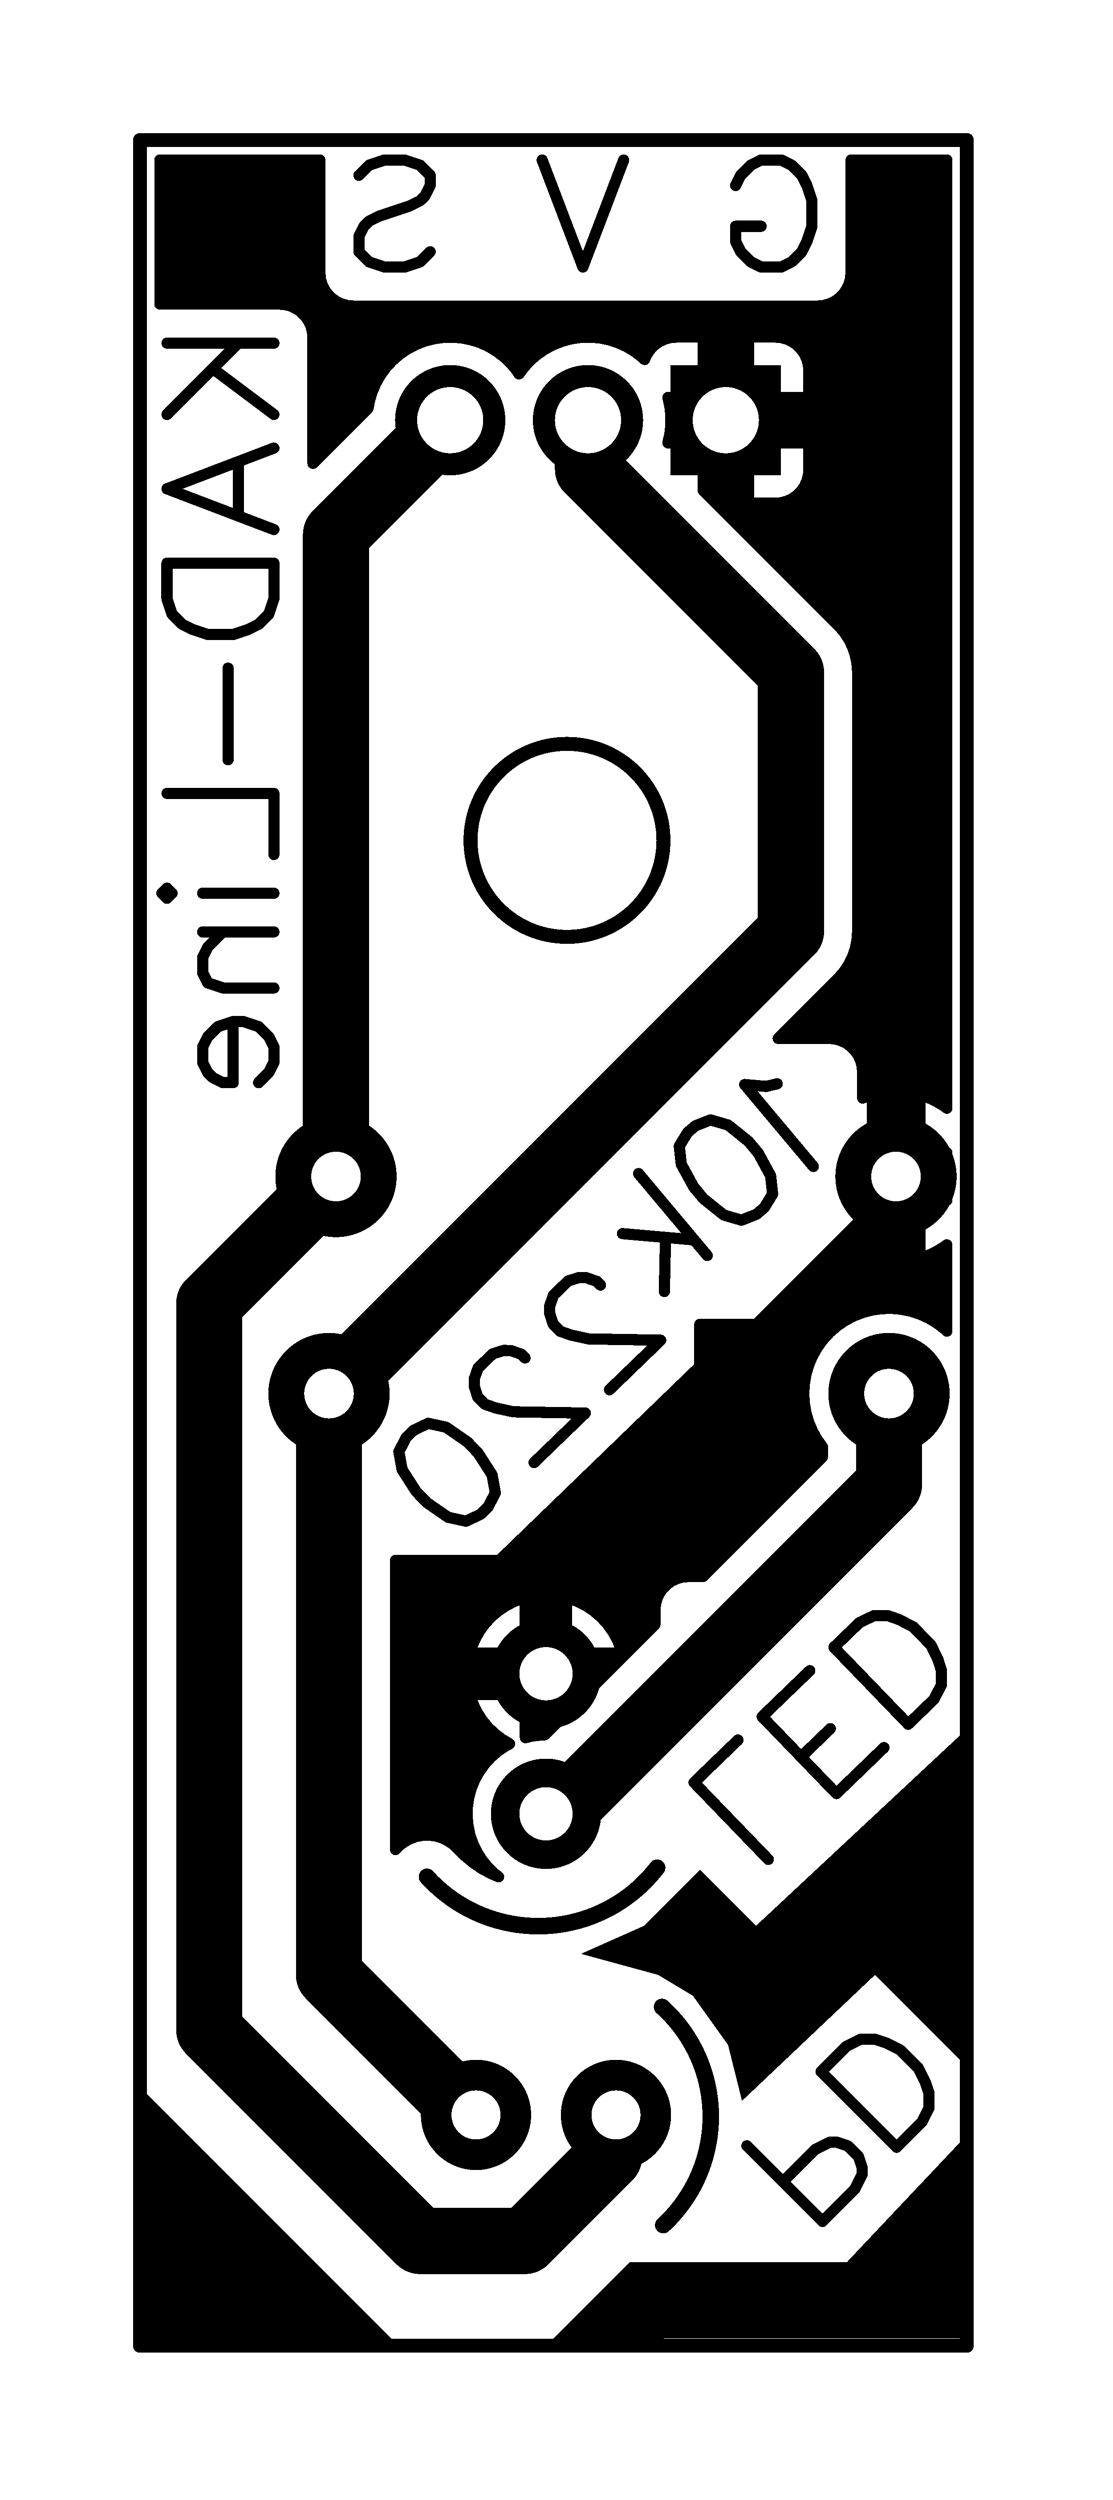 <svg xmlns="http://www.w3.org/2000/svg" xmlns:xlink="http://www.w3.org/1999/xlink" width="20.193mm" height="45.339mm" viewBox="4010 3316 79.5 178.5"><title></title><style type="text/css">
*[layerid="1"] {stroke:#000000;fill:#000000;}
*[layerid="2"] {stroke:#000000;fill:#000000;}
*[layerid="3"] {stroke:#000000;fill:#000000;}
*[layerid="4"] {stroke:#000000;fill:#000000;}
*[layerid="5"] {stroke:#000000;fill:#000000;}
*[layerid="6"] {stroke:#000000;fill:#000000;}
*[layerid="7"] {stroke:#000000;fill:#000000;}
*[layerid="8"] {stroke:#000000;fill:#000000;}
*[layerid="9"] {stroke:#000000;fill:#000000;}
*[layerid="10"] {stroke:#000000;fill:#000000;}
*[layerid="11"] {stroke:#000000;fill:#000000;}
*[layerid="12"] {stroke:#000000;fill:#000000;}
*[layerid="13"] {stroke:#000000;fill:#000000;}
*[layerid="14"] {stroke:#000000;fill:#000000;}
*[layerid="15"] {stroke:#000000;fill:#000000;}
*[layerid="19"] {stroke:#000000;fill:#000000;}
*[layerid="21"] {stroke:#000000;fill:#000000;}
*[layerid="22"] {stroke:#000000;fill:#000000;}
*[layerid="23"] {stroke:#000000;fill:#000000;}
*[layerid="24"] {stroke:#000000;fill:#000000;}
*[layerid="25"] {stroke:#000000;fill:#000000;}
*[layerid="26"] {stroke:#000000;fill:#000000;}
*[layerid="27"] {stroke:#000000;fill:#000000;}
*[layerid="28"] {stroke:#000000;fill:#000000;}
*[layerid="29"] {stroke:#000000;fill:#000000;}
*[layerid="30"] {stroke:#000000;fill:#000000;}
*[layerid="31"] {stroke:#000000;fill:#000000;}
*[layerid="32"] {stroke:#000000;fill:#000000;}
*[layerid="33"] {stroke:#000000;fill:#000000;}
*[layerid="34"] {stroke:#000000;fill:#000000;}
*[layerid="35"] {stroke:#000000;fill:#000000;}
*[layerid="36"] {stroke:#000000;fill:#000000;}
*[layerid="37"] {stroke:#000000;fill:#000000;}
*[layerid="38"] {stroke:#000000;fill:#000000;}
*[layerid="39"] {stroke:#000000;fill:#000000;}
*[layerid="40"] {stroke:#000000;fill:#000000;}
*[layerid="41"] {stroke:#000000;fill:#000000;}
*[layerid="42"] {stroke:#000000;fill:#000000;}
*[layerid="43"] {stroke:#000000;fill:#000000;}
*[layerid="44"] {stroke:#000000;fill:#000000;}
*[layerid="45"] {stroke:#000000;fill:#000000;}
*[layerid="46"] {stroke:#000000;fill:#000000;}
*[layerid="47"] {stroke:#000000;fill:#000000;}
*[layerid="48"] {stroke:#000000;fill:#000000;}
*[layerid="49"] {stroke:#000000;fill:#000000;}
*[layerid="50"] {stroke:#000000;fill:#000000;}
*[layerid="51"] {stroke:#000000;fill:#000000;}
*[layerid="52"] {stroke:#000000;fill:#000000;}
*[layerid="99"] {stroke:#000000;fill:#000000;}
*[layerid="100"] {stroke:#000000;fill:#000000;}
*[layerid="101"] {stroke:#000000;fill:#000000;}
*[layerid="Hole"] {stroke:#000000;fill:#000000;}
*[layerid="DRCError"] {stroke:#000000;fill:#000000;}
*[fill="none"] {fill: none;}
*[stroke="none"] {stroke: none;}
path, polyline, polygon, line {stroke-linecap:round;}
g[c_partid="part_pad"][layerid="1"] ellipse:not([c_etype="pad_outer"]) {fill:#000000;}
g[c_partid="part_pad"][layerid="1"] polygon:not([c_etype="pad_outer"]) {fill:#000000;}
g[c_partid="part_pad"][layerid="1"] polyline:not([c_etype="pad_outer"]) {stroke:#000000;}
g[c_partid="part_pad"][layerid="2"] ellipse:not([c_etype="pad_outer"]) {fill:#000000;}
g[c_partid="part_pad"][layerid="2"] polygon:not([c_etype="pad_outer"]) {fill:#000000;}
g[c_partid="part_pad"][layerid="2"] polyline:not([c_etype="pad_outer"]) {stroke:#000000;}
g[c_partid="part_pad"][layerid="11"] ellipse:not([c_etype="pad_outer"]) {fill:#000000;}
g[c_partid="part_pad"][layerid="11"] polygon:not([c_etype="pad_outer"]) {fill:#000000;}
g[c_partid="part_pad"][layerid="11"] polyline:not([c_etype="pad_outer"]) {stroke:#000000;}
g[c_partid="part_pad"][layerid="11"] circle {fill:#FFFFFF;}
g[c_partid="part_pad"][layerid="11"] > polyline:nth-of-type(2) {stroke:#FFFFFF;}
g[c_partid="part_pad"][layerid="11"][c_shape="ELLIPSE"]  polyline:nth-last-of-type(1) {stroke:#FFFFFF;}
g[c_partid="part_pad"][layerid="11"][c_shape="RECT"]  polyline:nth-last-of-type(1) {stroke:#FFFFFF;}
g[c_partid="part_pad"][layerid="11"][c_shape="POLYGON"]  polyline:nth-last-of-type(1) {stroke:#FFFFFF;}
g[c_partid="part_via"] > * + circle, #gCurParts g[c_partid="part_via"] > * + circle {fill:#FFFFFF;}
g[c_partid="part_pad"] > polygon[c_etype="pad_outer"], #gCurParts g[c_partid="part_pad"] > polygon[c_etype="pad_outer"] {stroke-linejoin: round;stroke-miterlimit: 100;}
g[c_partid="part_hole"] > circle {fill: #FFFFFF;}path, polyline, polygon {stroke-linejoin:round;}
rect, circle, ellipse, polyline, line, polygon, path {shape-rendering:crispEdges;}
</style>
<rect x="4010" y="3316" width="79.5" height="178.5" fill="#FFFFFF" stroke="none"/><path d="M 4045.626 3450.401 L 4045.465 3450.37 4044.915 3450.137 4044.22 3449.76 4043.565 3449.318 4042.956 3448.814 4042.428 3448.286 4042.115 3447.991 4041.781 3447.763 4041.416 3447.59 4041.027 3447.477 4040.626 3447.425 4040.222 3447.437 4039.824 3447.512 4039.443 3447.649 4039.089 3447.843 4038.769 3448.09 4038.542 3448.331 4038.413 3448.422 4038.259 3448.456 4038.103 3448.428 4037.971 3448.342 4037.882 3448.211 4037.851 3448.056 4037.851 3427.399 4037.881 3427.246 4037.968 3427.116 4038.098 3427.029 4038.251 3426.999 4057.579 3426.999 4057.942 3426.967 4058.276 3426.878 4058.59 3426.731 4058.874 3426.533 4059.119 3426.288 4059.318 3426.004 4059.464 3425.69 4059.554 3425.355 4059.585 3424.993 4059.585 3410.552 4059.616 3410.399 4059.703 3410.269 4059.832 3410.182 4059.985 3410.152 4069.209 3410.152 4069.572 3410.12 4069.906 3410.03 4070.22 3409.884 4070.504 3409.685 4070.749 3409.441 4070.947 3409.157 4071.094 3408.843 4071.183 3408.508 4071.215 3408.146 4071.215 3405.595 4071.245 3405.443 4071.33 3405.314 4071.457 3405.227 4071.608 3405.195 4071.76 3405.222 4071.9 3405.276 4071.9 3402.1 4071.615 3402.1 4071.462 3402.07 4071.332 3401.983 4071.246 3401.853 4071.215 3401.7 4071.215 3398.3 4071.246 3398.147 4071.332 3398.017 4071.462 3397.93 4071.615 3397.9 4071.9 3397.9 4071.9 3394.724 4071.76 3394.778 4071.608 3394.805 4071.457 3394.773 4071.33 3394.686 4071.245 3394.557 4071.215 3394.405 4071.215 3392.548 4071.183 3392.185 4071.094 3391.851 4070.947 3391.537 4070.749 3391.253 4070.504 3391.008 4070.22 3390.809 4069.906 3390.663 4069.572 3390.573 4069.209 3390.542 4065.577 3390.542 4065.424 3390.511 4065.294 3390.425 4065.207 3390.295 4065.177 3390.142 4065.207 3389.989 4065.294 3389.859 4069.574 3385.579 4069.667 3385.483 4069.941 3385.162 4070.016 3385.062 4070.248 3384.709 4070.309 3384.601 4070.495 3384.222 4070.543 3384.107 4070.68 3383.708 4070.712 3383.588 4070.798 3383.174 4070.815 3383.052 4070.849 3382.63 4070.851 3382.497 4070.851 3364.003 4070.849 3363.87 4070.815 3363.448 4070.798 3363.326 4070.712 3362.912 4070.68 3362.792 4070.543 3362.393 4070.495 3362.278 4070.309 3361.899 4070.248 3361.791 4070.016 3361.438 4069.941 3361.338 4069.667 3361.017 4069.574 3360.921 4059.938 3351.285 4059.851 3351.155 4059.821 3351.002 4059.821 3348.022 4057.703 3348.022 4057.562 3347.996 4057.439 3347.922 4057.35 3347.81 4057.306 3347.674 4057.313 3347.531 4057.45 3346.943 4057.522 3346.316 4057.522 3345.684 4057.45 3345.057 4057.313 3344.469 4057.306 3344.326 4057.35 3344.19 4057.439 3344.078 4057.562 3344.004 4057.703 3343.978 4059.821 3343.978 4059.821 3340.468 4058.317 3340.468 4057.954 3340.5 4057.62 3340.59 4057.306 3340.736 4057.022 3340.935 4056.777 3341.18 4056.578 3341.463 4056.357 3341.925 4056.229 3342.029 4056.07 3342.073 4055.907 3342.049 4055.767 3341.961 4055.622 3341.82 4055.122 3341.434 4054.581 3341.108 4054.007 3340.846 4053.406 3340.651 4052.787 3340.525 4052.158 3340.471 4051.527 3340.489 4050.902 3340.579 4050.291 3340.74 4049.702 3340.969 4049.144 3341.263 4048.622 3341.62 4048.145 3342.033 4047.718 3342.499 4047.4 3342.936 4047.287 3343.041 4047.143 3343.095 4046.988 3343.091 4046.847 3343.028 4046.74 3342.917 4046.632 3342.749 4046.233 3342.26 4045.78 3341.82 4045.28 3341.434 4044.739 3341.108 4044.164 3340.846 4043.564 3340.651 4042.945 3340.525 4042.315 3340.471 4041.684 3340.489 4041.059 3340.579 4040.448 3340.74 4039.86 3340.969 4039.301 3341.263 4038.78 3341.62 4038.303 3342.033 4037.876 3342.499 4037.504 3343.01 4037.194 3343.56 4036.948 3344.141 4036.77 3344.747 4036.689 3345.215 4036.65 3345.331 4036.578 3345.429 4032.635 3349.372 4032.505 3349.459 4032.352 3349.489 4032.199 3349.459 4032.069 3349.372 4031.983 3349.242 4031.952 3349.089 4031.952 3340.117 4031.92 3339.755 4031.831 3339.42 4031.684 3339.107 4031.486 3338.823 4031.241 3338.578 4030.957 3338.379 4030.643 3338.233 4030.309 3338.143 4029.946 3338.111 4021.42 3338.111 4021.267 3338.081 4021.137 3337.994 4021.05 3337.865 4021.02 3337.711 4021.02 3327.42 4021.05 3327.267 4021.137 3327.137 4021.267 3327.05 4021.42 3327.02 4032.848 3327.02 4033.001 3327.05 4033.131 3327.137 4033.217 3327.267 4033.248 3327.42 4033.248 3335.446 4033.28 3335.809 4033.369 3336.143 4033.516 3336.457 4033.714 3336.741 4033.959 3336.986 4034.243 3337.184 4034.557 3337.331 4034.891 3337.42 4035.254 3337.452 4068.383 3337.452 4068.745 3337.42 4069.08 3337.331 4069.393 3337.184 4069.677 3336.986 4069.922 3336.741 4070.121 3336.457 4070.267 3336.143 4070.357 3335.809 4070.389 3335.446 4070.389 3327.42 4070.419 3327.267 4070.506 3327.137 4070.635 3327.05 4070.789 3327.02 4077.635 3327.02 4077.788 3327.05 4077.918 3327.137 4078.005 3327.267 4078.035 3327.42 4078.035 3395.127 4077.996 3395.299 4077.886 3395.438 4077.728 3395.516 4077.551 3395.518 4077.391 3395.444 4077.21 3395.305 4076.654 3394.969 4076.1 3394.716 4076.1 3397.9 4077.635 3397.9 4077.788 3397.93 4077.918 3398.017 4078.005 3398.147 4078.035 3398.3 4078.035 3401.7 4078.005 3401.853 4077.918 3401.983 4077.788 3402.07 4077.635 3402.1 4076.1 3402.1 4076.1 3405.284 4076.654 3405.031 4077.21 3404.695 4077.391 3404.556 4077.551 3404.482 4077.728 3404.484 4077.886 3404.562 4077.996 3404.701 4078.035 3404.873 4078.035 3411.042 4078.005 3411.195 4077.919 3411.324 4077.791 3411.411 4077.639 3411.442 4077.486 3411.414 4077.356 3411.329 4077.225 3411.201 4076.71 3410.805 4076.154 3410.469 4075.564 3410.2 4074.946 3409.999 4074.309 3409.87 4073.662 3409.814 4073.013 3409.833 4072.37 3409.925 4071.742 3410.091 4071.137 3410.326 4070.563 3410.629 4070.027 3410.996 4069.536 3411.421 4069.097 3411.9 4068.715 3412.425 4068.396 3412.99 4068.143 3413.589 4067.96 3414.212 4067.849 3414.852 4067.812 3415.5 4067.849 3416.148 4067.96 3416.788 4068.143 3417.411 4068.396 3418.01 4068.715 3418.575 4069.073 3419.068 4069.13 3419.179 4069.149 3419.303 4069.149 3420.026 4069.119 3420.179 4069.032 3420.309 4060.498 3428.843 4060.368 3428.93 4060.215 3428.96 4059.191 3428.96 4058.829 3428.992 4058.494 3429.081 4058.18 3429.228 4057.896 3429.426 4057.651 3429.671 4057.453 3429.955 4057.306 3430.269 4057.217 3430.604 4057.185 3430.966 4057.185 3431.99 4057.155 3432.143 4057.068 3432.273 4052.083 3437.258 4051.954 3437.345 4051.8 3437.375 4050.875 3437.375 4050.875 3438.3 4050.845 3438.454 4050.758 3438.583 4049.187 3440.154 4049.057 3440.241 4048.904 3440.271 4048.69 3440.271 4048.073 3440.345 4047.619 3440.455 4047.475 3440.463 4047.338 3440.419 4047.225 3440.331 4047.151 3440.207 4047.125 3440.066 4047.125 3437.375 4044.115 3437.375 4044.146 3437.469 4044.413 3438.029 4044.744 3438.554 4045.135 3439.035 4045.581 3439.468 4046.074 3439.844 4046.609 3440.16 4046.734 3440.275 4046.799 3440.432 4046.794 3440.601 4046.719 3440.753 4046.588 3440.861 4046.336 3440.99 4045.822 3441.337 4045.352 3441.742 4044.933 3442.2 4044.571 3442.704 4044.271 3443.247 4044.038 3443.822 4043.875 3444.421 4043.783 3445.035 4043.765 3445.655 4043.82 3446.273 4043.947 3446.881 4044.146 3447.469 4044.413 3448.029 4044.744 3448.554 4045.135 3449.035 4045.581 3449.468 4045.863 3449.683 4045.97 3449.807 4046.018 3449.963 4046 3450.126 4045.918 3450.268 4045.786 3450.365 4045.626 3450.401 Z M 4067.374 3343.978 L 4067.374 3342.474 4067.343 3342.112 4067.253 3341.777 4067.107 3341.463 4066.908 3341.18 4066.663 3340.935 4066.379 3340.736 4066.065 3340.59 4065.731 3340.5 4065.368 3340.468 4063.864 3340.468 4063.864 3343.978 4067.374 3343.978 Z M 4063.864 3348.022 L 4063.864 3351.532 4065.368 3351.532 4065.731 3351.5 4066.065 3351.41 4066.379 3351.264 4066.663 3351.065 4066.908 3350.82 4067.107 3350.537 4067.253 3350.223 4067.343 3349.888 4067.374 3349.526 4067.374 3348.022 4063.864 3348.022 Z M 4050.875 3430.619 L 4050.875 3433.625 4053.882 3433.625 4053.729 3433.247 4053.429 3432.704 4053.067 3432.2 4052.648 3431.742 4052.178 3431.337 4051.664 3430.99 4051.111 3430.707 4050.875 3430.619 Z M 4044.271 3433.247 L 4044.118 3433.625 4047.125 3433.625 4047.125 3430.619 4046.889 3430.707 4046.336 3430.99 4045.822 3431.337 4045.352 3431.742 4044.933 3432.2 4044.571 3432.704 4044.271 3433.247 Z " stroke-width="0" layerid="2" attachedcopperid="gge2004" c_shapetype="line" id="gge2004_0" class=""></path><polyline points="4034 3400 4034 3354.16 4042.16 3346" stroke-width="4.724"  stroke-linecap="round" fill="none" layerid="2" net="U2_3" id="gge1789" locked="0" /><polyline points="4033.5 3415.5 4066.5 3382.5 4066.5 3364 4052 3349.5 4052 3346" stroke-width="4.724"  stroke-linecap="round" fill="none" layerid="2" net="U2_2" id="gge1795" locked="0" /><polyline points="4053.5 3467 4053.5 3470 4047.5 3476 4040 3476 4024.95 3460.95 4024.95 3409.05 4034 3400" stroke-width="4.724"  stroke-linecap="round" fill="none" layerid="2" net="U2_3" id="gge1792" locked="0" /><polyline points="4033.5 3415.5 4033.5 3457 4043.5 3467" stroke-width="4.724"  stroke-linecap="round" fill="none" layerid="2" net="U2_2" id="gge1798" locked="0" /><polyline points="4049 3445.5 4049.994 3445.5 4073.5 3421.994 4073.5 3415.5" stroke-width="4.724"  stroke-linecap="round" fill="none" layerid="2" net="R1_1" id="gge1786" locked="0" /><g c_partid="part_pcbtext" c_etype="pinpart" c_origin="4069.771,3398.449" c_rotation="40" c_mirror="1" id="gge1825" locked="0" layerid="2" c_shapetype="group" ><path c_fontsize="8" c_fontfamily="" c_text="10k" d="M 4065.516 3393.379 L 4064.726 3393.568 L 4063.189 3393.433 L 4068.097 3399.283 M 4059.679 3396.378 L 4060.748 3395.956 L 4062.007 3396.324 L 4063.454 3397.483 L 4064.155 3398.319 L 4065.045 3399.945 L 4065.189 3401.248 L 4064.587 3402.228 L 4064.03 3402.696 L 4062.961 3403.118 L 4061.702 3402.75 L 4060.255 3401.591 L 4059.554 3400.755 L 4058.664 3399.129 L 4058.52 3397.826 L 4059.122 3396.846 L 4059.679 3396.378 M 4055.612 3399.791 L 4060.52 3405.641 M 4054.462 3404.078 L 4059.585 3404.526 M 4057.536 3404.347 L 4057.456 3408.212" fill="none"  stroke-width="0.8"  /></g><g c_partid="part_pcbtext" c_etype="pinpart" c_origin="4057.5,3412" c_rotation="44" c_mirror="1" id="gge1846" locked="0" layerid="2" c_shapetype="group" ><path c_fontsize="8" c_fontfamily="" c_text="220" d="M 4052.894 3407.753 L 4052.641 3407.492 L 4051.874 3407.221 L 4051.36 3407.212 L 4050.584 3407.456 L 4049.538 3408.466 L 4049.267 3409.233 L 4049.258 3409.747 L 4049.502 3410.523 L 4050.007 3411.046 L 4050.774 3411.317 L 4052.055 3411.596 L 4057.197 3411.686 L 4053.535 3415.223 M 4047.505 3412.957 L 4047.253 3412.695 L 4046.486 3412.425 L 4045.972 3412.416 L 4045.196 3412.66 L 4044.149 3413.67 L 4043.879 3414.437 L 4043.87 3414.951 L 4044.114 3415.727 L 4044.619 3416.25 L 4045.386 3416.521 L 4046.666 3416.8 L 4051.808 3416.89 L 4048.146 3420.426 M 4039.546 3418.116 L 4040.583 3417.62 L 4041.864 3417.899 L 4043.389 3418.954 L 4044.146 3419.739 L 4045.148 3421.3 L 4045.383 3422.59 L 4044.85 3423.609 L 4044.327 3424.114 L 4043.29 3424.61 L 4042.009 3424.331 L 4040.484 3423.276 L 4039.727 3422.491 L 4038.725 3420.93 L 4038.49 3419.64 L 4039.023 3418.621 L 4039.546 3418.116" fill="none"  stroke-width="0.8"  /></g><g c_partid="part_pcbtext" c_etype="pinpart" c_origin="4059.271,3442.949" c_rotation="224" c_mirror="1" id="gge1858" locked="0" layerid="2" c_shapetype="group" ><path c_fontsize="8" c_fontfamily="" c_text="LED" d="M 4064.878 3448.756 L 4059.574 3443.262 M 4059.574 3443.262 L 4062.713 3440.231 M 4069.744 3444.057 L 4064.439 3438.564 M 4069.744 3444.057 L 4073.144 3440.773 M 4067.218 3441.441 L 4069.31 3439.421 M 4064.439 3438.564 L 4067.84 3435.28 M 4074.871 3439.106 L 4069.566 3433.613 M 4074.871 3439.106 L 4076.702 3437.338 L 4077.234 3436.319 L 4077.252 3435.29 L 4077.008 3434.514 L 4076.512 3433.477 L 4075.249 3432.169 L 4074.229 3431.637 L 4073.463 3431.367 L 4072.434 3431.349 L 4071.397 3431.845 L 4069.566 3433.613" fill="none"  stroke-width="0.8"  /></g><g c_partid="part_pcbtext" c_etype="pinpart" c_origin="4063.041,3468.897" c_rotation="225" c_mirror="1" id="gge1882" locked="0" layerid="2" c_shapetype="group" ><path c_fontsize="8" c_fontfamily="" c_text="PD" d="M 4068.749 3474.606 L 4063.35 3469.206 M 4068.749 3474.606 L 4071.064 3472.291 L 4071.578 3471.263 L 4071.578 3470.749 L 4071.321 3469.977 L 4070.549 3469.206 L 4069.778 3468.949 L 4069.264 3468.949 L 4068.235 3469.463 L 4065.921 3471.777 M 4074.046 3469.309 L 4068.646 3463.909 M 4074.046 3469.309 L 4075.846 3467.509 L 4076.36 3466.48 L 4076.36 3465.452 L 4076.103 3464.68 L 4075.589 3463.652 L 4074.303 3462.366 L 4073.275 3461.852 L 4072.503 3461.595 L 4071.475 3461.595 L 4070.446 3462.109 L 4068.646 3463.909" fill="none"  stroke-width="0.8"  /></g><g c_partid="part_pcbtext" c_etype="pinpart" c_origin="4068,3335.5" c_rotation="0" c_mirror="1" id="gge1894" locked="0" layerid="2" c_shapetype="group" ><path c_fontsize="8" c_fontfamily="" c_text="G V S" d="M 4062.546 3329.245 L 4062.909 3328.518 L 4063.636 3327.791 L 4064.364 3327.427 L 4065.818 3327.427 L 4066.546 3327.791 L 4067.273 3328.518 L 4067.636 3329.245 L 4068 3330.336 L 4068 3332.155 L 4067.636 3333.245 L 4067.273 3333.973 L 4066.546 3334.7 L 4065.818 3335.064 L 4064.364 3335.064 L 4063.636 3334.7 L 4062.909 3333.973 L 4062.546 3333.245 L 4062.546 3332.155 M 4064.364 3332.155 L 4062.546 3332.155 M 4054.546 3327.427 L 4051.636 3335.064 M 4048.727 3327.427 L 4051.636 3335.064 M 4035.636 3328.518 L 4036.364 3327.791 L 4037.454 3327.427 L 4038.909 3327.427 L 4040 3327.791 L 4040.727 3328.518 L 4040.727 3329.245 L 4040.364 3329.973 L 4040 3330.336 L 4039.273 3330.7 L 4037.091 3331.427 L 4036.364 3331.791 L 4036 3332.155 L 4035.636 3332.882 L 4035.636 3333.973 L 4036.364 3334.7 L 4037.454 3335.064 L 4038.909 3335.064 L 4040 3334.7 L 4040.727 3333.973" fill="none"  stroke-width="0.8"  /></g><g c_partid="part_pcbtext" c_etype="pinpart" c_origin="4030,3340.5" c_rotation="90" c_mirror="1" id="gge1935" locked="0" layerid="2" c_shapetype="group" ><path c_fontsize="8" c_fontfamily="" c_text="KAD-Line" d="M 4021.927 3340.5 L 4029.564 3340.5 M 4021.927 3345.591 L 4027.018 3340.5 M 4025.2 3342.318 L 4029.564 3345.591 M 4021.927 3350.9 L 4029.564 3347.991 M 4021.927 3350.9 L 4029.564 3353.809 M 4027.018 3349.082 L 4027.018 3352.718 M 4021.927 3356.209 L 4029.564 3356.209 M 4021.927 3356.209 L 4021.927 3358.755 L 4022.291 3359.845 L 4023.018 3360.573 L 4023.745 3360.936 L 4024.836 3361.3 L 4026.655 3361.3 L 4027.745 3360.936 L 4028.473 3360.573 L 4029.2 3359.845 L 4029.564 3358.755 L 4029.564 3356.209 M 4026.291 3363.7 L 4026.291 3370.245 M 4021.927 3372.646 L 4029.564 3372.646 M 4029.564 3372.646 L 4029.564 3377.009 M 4021.927 3379.409 L 4022.291 3379.773 L 4021.927 3380.136 L 4021.564 3379.773 L 4021.927 3379.409 M 4024.473 3379.773 L 4029.564 3379.773 M 4024.473 3382.536 L 4029.564 3382.536 M 4025.927 3382.536 L 4024.836 3383.627 L 4024.473 3384.354 L 4024.473 3385.445 L 4024.836 3386.173 L 4025.927 3386.536 L 4029.564 3386.536 M 4026.655 3388.936 L 4026.655 3393.3 L 4025.927 3393.3 L 4025.2 3392.936 L 4024.836 3392.573 L 4024.473 3391.845 L 4024.473 3390.755 L 4024.836 3390.027 L 4025.564 3389.3 L 4026.655 3388.936 L 4027.382 3388.936 L 4028.473 3389.3 L 4029.2 3390.027 L 4029.564 3390.755 L 4029.564 3391.845 L 4029.2 3392.573 L 4028.473 3393.3" fill="none"  stroke-width="0.8"  /></g><path d="M4057.376,3474.866 A10.546,10.546 0 0 0 4057.288,3459.289" locked="0"  fill="none" stroke-width="1.181" c_helper_type="arc2" net="S$1923" layerid="2" id="gge1922" /><path d="M 4040.5 3450 A 10.725 10.725 0 0 0 4056.938 3449.347" locked="0"  fill="none" stroke-width="1.181" c_helper_type="arc2" net="" layerid="2" id="gge1912" /><path d="M 4020.5 3467 L 4020.5 3465.5 L 4022 3467 L 4038 3483 L 4021 3483 L 4020.5 3483 L 4020.5 3483 Z" stroke-width="0"   net="" type="solid" layerid="2" id="gge1959" locked="0" c_teardrop="" c_targetpad="" c_targetwire="" /><path d="M 4055 3477.5 L 4070.5 3477.5 L 4079 3468.5 L 4078.771 3482.949 L 4061.771 3482.949 L 4061.271 3482.949 L 4061.271 3482.949 L 4049.5 3483 Z" stroke-width="0"   net="" type="solid" layerid="2" id="gge1968" locked="0" c_teardrop="" c_targetpad="" c_targetwire="" /><path d="M 4079 3439.5 L 4079 3463.5 L 4072.5 3457 L 4063 3466 L 4062 3462 L 4059.5 3458.5 L 4057 3457 L 4051.5 3455.5 L 4056 3453.5 L 4060 3449.5 L 4064 3453.5 Z" stroke-width="0"   net="" type="solid" layerid="2" id="gge1971" locked="0" c_teardrop="" c_targetpad="" c_targetwire="" /><path d="M 4060 3426 L 4057 3429 4043.5 3429 4045 3427.5 4060 3413 4060 3426 Z " stroke-width="0"   net="" type="solid" layerid="2" id="gge2010" locked="0" c_teardrop="" c_targetpad="" c_targetwire="" /><path d="M 4063.5 3411 L 4063.5 3410.5 L 4074 3400 L4074,3406.5 L4070.5,3410  L4071,3410 Z" stroke-width="0"   net="GND" type="solid" layerid="2" id="gge2013" locked="0" c_teardrop="" c_targetpad="" c_targetwire="" /><g c_partid="part_pad" c_etype="pinpart" c_origin="4061.842,3346" layerid="11" number="1" net="GND" plated ="Y"  id="gge516" locked="0" c_rotation="180" c_width="7.874" c_height="7.874" title="GND" c_shape="RECT" pasteexpansion="0" solderexpansion="0.2"><polygon  c_etype="pad_shell" points="4065.779 3349.937 4057.905 3349.937 4057.905 3342.063 4065.779 3342.063" layerid="11" stroke-width="0" /><circle c_etype="pad_hole" cx="4061.843" cy="3346" r="2.362" layerid="11" stroke-width="0"/></g><g c_partid="part_pad" c_etype="pinpart" c_origin="4052,3346" layerid="11" number="2" net="U2_2" plated ="Y"  id="gge531" locked="0" c_rotation="180" c_width="7.874" c_height="7.874" title="U2_2" c_shape="ELLIPSE" pasteexpansion="0" solderexpansion="0.2"><ellipse c_etype="pad_shell" cx="4052" cy="3346" rx="3.937" ry="3.937" layerid="11" stroke-width="0"/><circle c_etype="pad_hole" cx="4052" cy="3346" r="2.362" layerid="11" stroke-width="0"/></g><g c_partid="part_pad" c_etype="pinpart" c_origin="4042.158,3346" layerid="11" number="3" net="U2_3" plated ="Y"  id="gge546" locked="0" c_rotation="180" c_width="7.874" c_height="7.874" title="U2_3" c_shape="ELLIPSE" pasteexpansion="0" solderexpansion="0.2"><ellipse c_etype="pad_shell" cx="4042.158" cy="3346" rx="3.937" ry="3.937" layerid="11" stroke-width="0"/><circle c_etype="pad_hole" cx="4042.157" cy="3346" r="2.362" layerid="11" stroke-width="0"/></g><g c_partid="part_pad" c_etype="pinpart" c_origin="4054,3467" layerid="11" number="1" net="U2_3" plated ="Y"  id="gge855" locked="0" c_rotation="180" c_width="7.874" c_height="7.874" title="U2_3" c_shape="ELLIPSE" pasteexpansion="0" solderexpansion="0.4"><ellipse c_etype="pad_shell" cx="4054" cy="3467" rx="3.937" ry="3.937" layerid="11" stroke-width="0"/><circle c_etype="pad_hole" cx="4054" cy="3467" r="1.75" layerid="11" stroke-width="0"/></g><g c_partid="part_pad" c_etype="pinpart" c_origin="4044,3467" layerid="11" number="2" net="U2_2" plated ="Y"  id="gge870" locked="0" c_rotation="180" c_width="7.874" c_height="7.874" title="U2_2" c_shape="ELLIPSE" pasteexpansion="0" solderexpansion="0.4"><ellipse c_etype="pad_shell" cx="4044" cy="3467" rx="3.937" ry="3.937" layerid="11" stroke-width="0"/><circle c_etype="pad_hole" cx="4044" cy="3467" r="1.75" layerid="11" stroke-width="0"/></g><g c_partid="part_pad" c_etype="pinpart" c_origin="4074,3400" layerid="11" number="1" net="GND" plated ="Y"  id="gge1023" locked="0" c_rotation="180" c_width="8.661" c_height="8.661" title="GND" c_shape="ELLIPSE" pasteexpansion="0" solderexpansion="0.2"><ellipse c_etype="pad_shell" cx="4074" cy="3400" rx="4.331" ry="4.331" layerid="11" stroke-width="0"/><circle c_etype="pad_hole" cx="4074" cy="3400" r="1.77" layerid="11" stroke-width="0"/></g><g c_partid="part_pad" c_etype="pinpart" c_origin="4034,3400" layerid="11" number="2" net="U2_3" plated ="Y"  id="gge1038" locked="0" c_rotation="180" c_width="8.661" c_height="8.661" title="U2_3" c_shape="ELLIPSE" pasteexpansion="0" solderexpansion="0.2"><ellipse c_etype="pad_shell" cx="4034" cy="3400" rx="4.331" ry="4.331" layerid="11" stroke-width="0"/><circle c_etype="pad_hole" cx="4034" cy="3400" r="1.77" layerid="11" stroke-width="0"/></g><g c_partid="part_pad" c_etype="pinpart" c_origin="4073.5,3415.5" layerid="11" number="1" net="R1_1" plated ="Y"  id="gge1089" locked="0" c_rotation="180" c_width="8.661" c_height="8.661" title="R1_1" c_shape="ELLIPSE" pasteexpansion="0" solderexpansion="0.2"><ellipse c_etype="pad_shell" cx="4073.5" cy="3415.5" rx="4.331" ry="4.331" layerid="11" stroke-width="0"/><circle c_etype="pad_hole" cx="4073.5" cy="3415.5" r="1.77" layerid="11" stroke-width="0"/></g><g c_partid="part_pad" c_etype="pinpart" c_origin="4033.5,3415.5" layerid="11" number="2" net="U2_2" plated ="Y"  id="gge1104" locked="0" c_rotation="180" c_width="8.661" c_height="8.661" title="U2_2" c_shape="ELLIPSE" pasteexpansion="0" solderexpansion="0.2"><ellipse c_etype="pad_shell" cx="4033.5" cy="3415.5" rx="4.331" ry="4.331" layerid="11" stroke-width="0"/><circle c_etype="pad_hole" cx="4033.5" cy="3415.5" r="1.77" layerid="11" stroke-width="0"/></g><g c_partid="part_pad" c_etype="pinpart" c_origin="4049,3445.5" layerid="11" number="1" net="R1_1" plated ="Y"  id="gge1353" locked="0" c_rotation="270" c_width="7.874" c_height="7.874" title="R1_1" c_shape="ELLIPSE" pasteexpansion="0" solderexpansion="0.2"><ellipse c_etype="pad_shell" cx="4049" cy="3445.5" rx="3.937" ry="3.937" layerid="11" stroke-width="0"/><circle c_etype="pad_hole" cx="4049" cy="3445.5" r="1.9" layerid="11" stroke-width="0"/></g><g c_partid="part_pad" c_etype="pinpart" c_origin="4049,3435.5" layerid="11" number="2" net="GND" plated ="Y"  id="gge1368" locked="0" c_rotation="270" c_width="7.874" c_height="7.874" title="GND" c_shape="ELLIPSE" pasteexpansion="0" solderexpansion="0.2"><ellipse c_etype="pad_shell" cx="4049" cy="3435.5" rx="3.937" ry="3.937" layerid="11" stroke-width="0"/><circle c_etype="pad_hole" cx="4049" cy="3435.5" r="1.9" layerid="11" stroke-width="0"/></g><g c_partid="part_hole" c_etype="pinpart" c_shapetype="group" c_origin="4050.5,3376" layerid="11" id="gge1182" locked="0" ><circle cx="4050.5" cy="3376" r="6.89"  stroke-width="1" fill-opacity="0" /></g><polyline points="4020 3326 4079.055 3326 4079.055 3483.48 4020 3483.48 4020 3326" stroke-width="1"  stroke-linecap="round" fill="none" layerid="10" net="" id="gge1404" locked="0" /></svg>